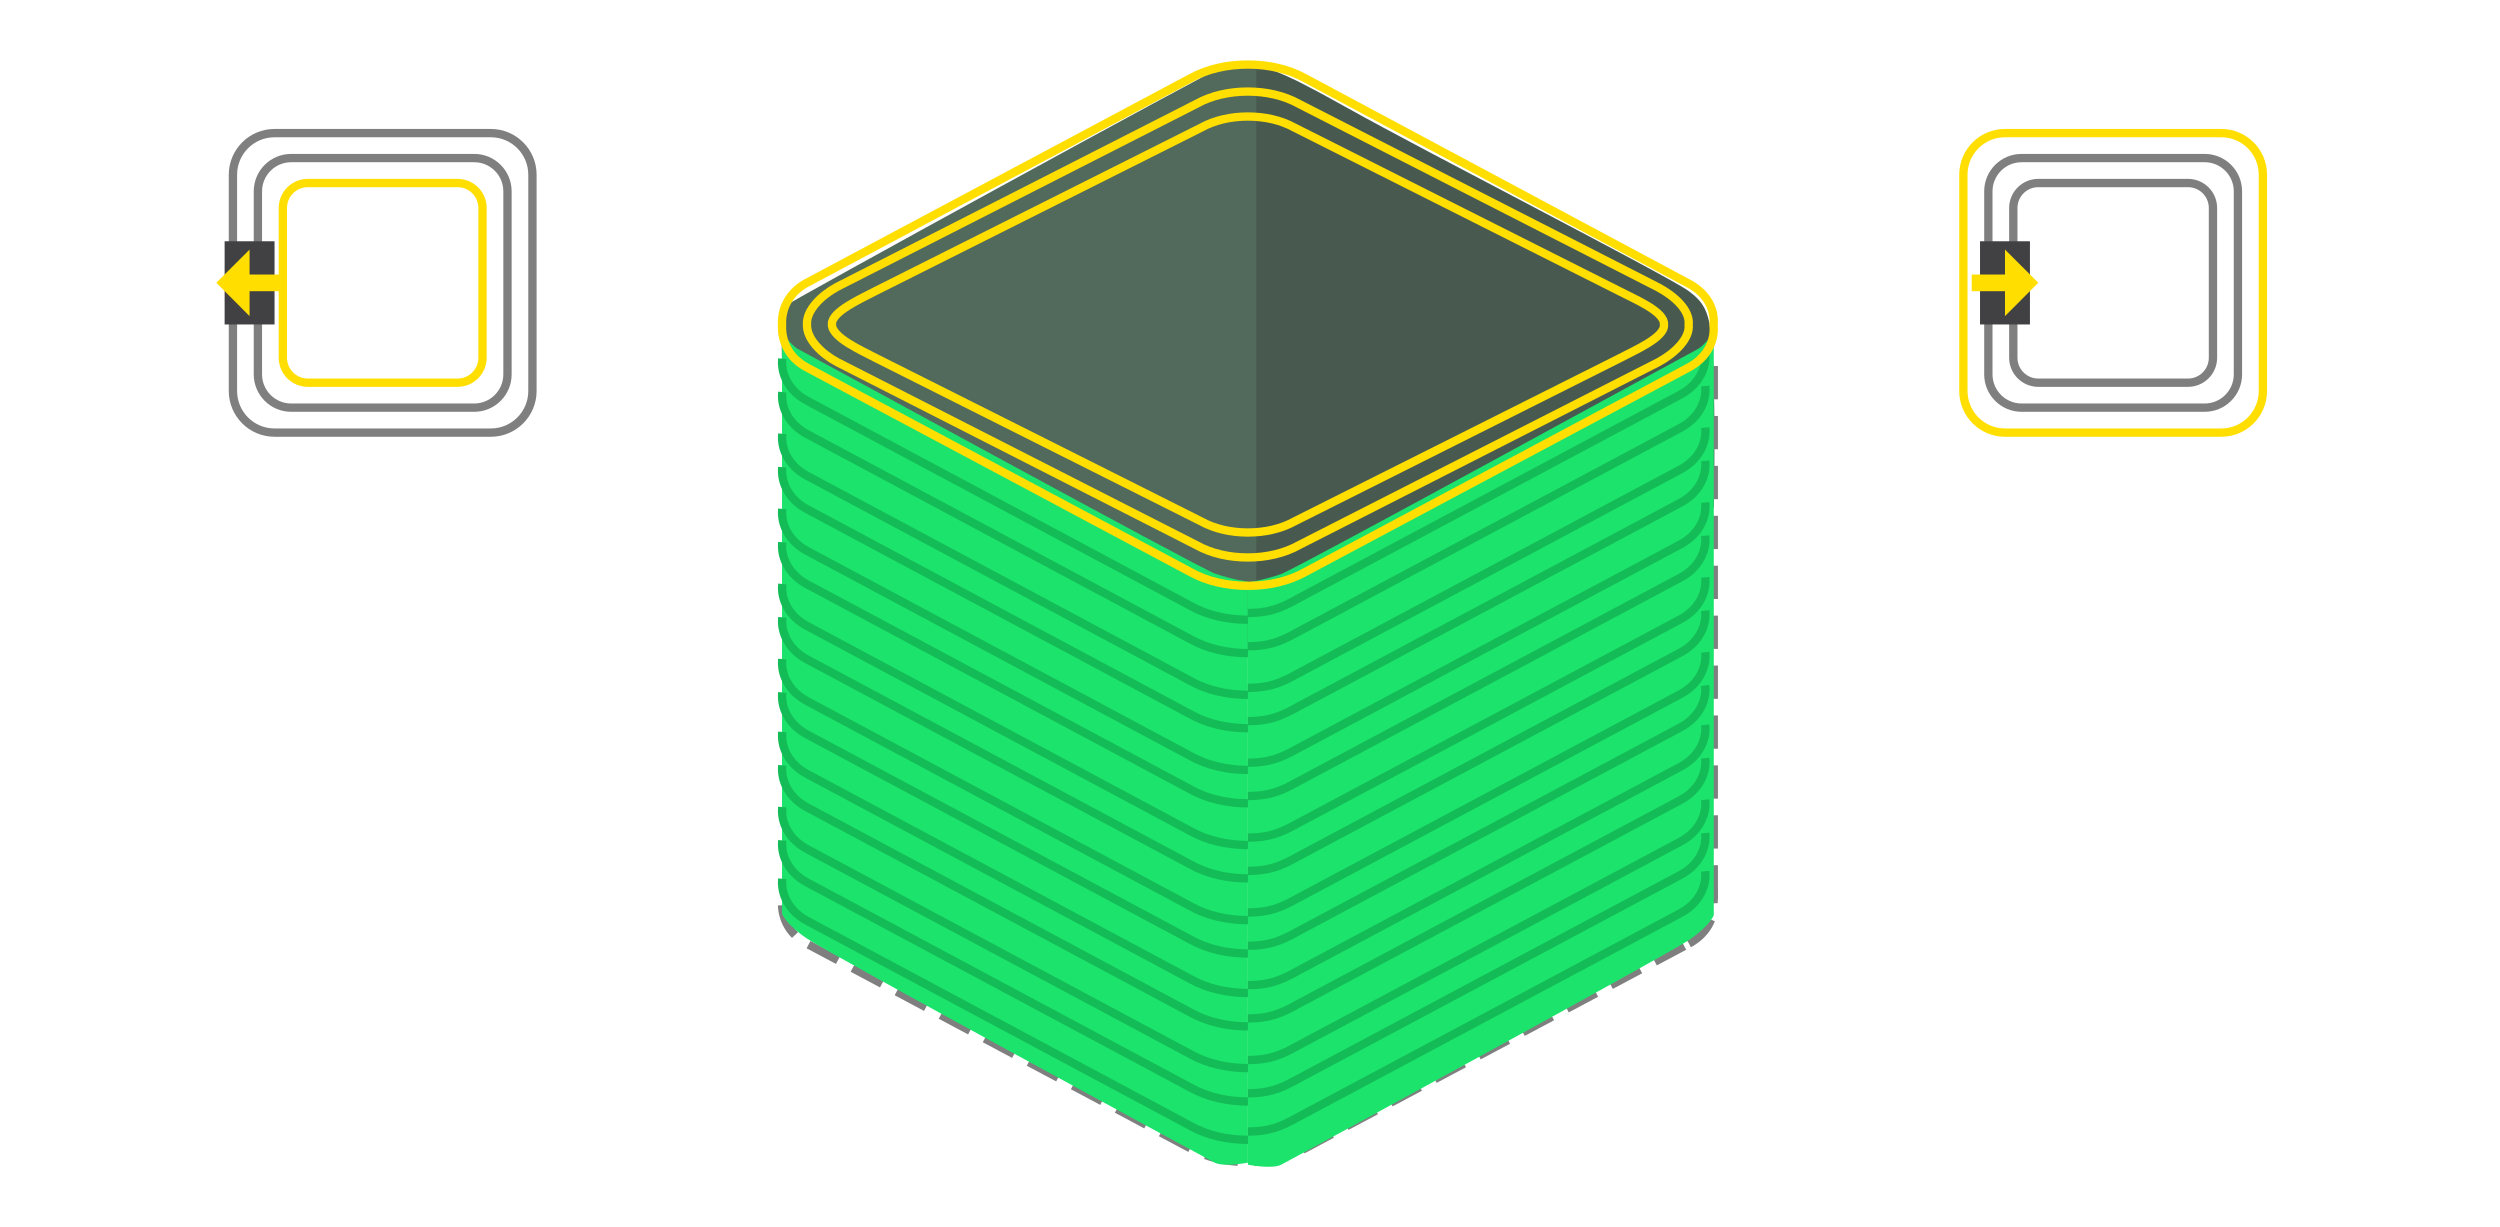 <svg 
 xmlns="http://www.w3.org/2000/svg"
 xmlns:xlink="http://www.w3.org/1999/xlink"
 width="300.5px" height="147.5px">
<path fill-rule="evenodd"  fill="none"
 d="M-0.002,-0.001 L299.998,-0.001 L299.998,146.999 L-0.002,146.999 L-0.002,-0.001 Z"/>
<path fill-rule="evenodd"  fill="rgb(72, 90, 79)"
 d="M148.998,7.999 C151.628,7.692 153.162,8.043 161.999,13.000 C171.117,18.114 200.663,33.245 202.998,34.999 C205.335,36.754 205.817,37.986 205.999,45.999 C206.180,54.013 205.999,60.999 205.999,60.999 L148.998,78.999 L145.999,61.999 C145.999,61.999 146.369,8.306 148.998,7.999 Z"/>
<path fill-rule="evenodd"  fill="rgb(81, 106, 91)"
 d="M93.999,43.999 C93.999,43.999 93.853,37.338 93.999,36.999 C94.144,36.661 146.531,8.000 146.999,7.999 C147.110,7.999 148.230,7.999 149.256,7.999 C150.164,7.999 150.999,7.999 150.999,7.999 L150.999,10.999 L150.999,73.999 L93.999,43.999 Z"/>
<path fill-rule="evenodd"  stroke="rgb(127, 127, 127)" stroke-width="1px" stroke-dasharray="4, 2" stroke-linecap="butt" stroke-linejoin="miter" fill="none"
 d="M203.009,113.419 C205.147,112.270 206.161,110.277 205.968,108.394 C206.175,106.401 205.147,104.517 203.009,103.368 L156.921,78.698 C154.880,77.549 152.436,77.023 149.992,77.023 C147.548,77.023 145.090,77.549 143.048,78.698 L96.960,103.272 C94.822,104.421 93.905,106.414 94.002,108.297 C93.905,110.290 94.822,112.270 96.960,113.419 L143.048,138.006 C145.090,139.155 147.534,139.682 149.992,139.682 C152.436,139.682 154.880,139.155 156.921,138.006 L203.009,113.419 Z"/>
<path fill-rule="evenodd"  stroke="rgb(127, 127, 127)" stroke-width="1px" stroke-dasharray="4, 2" stroke-linecap="butt" stroke-linejoin="miter" fill="none"
 d="M94.997,43.998 L94.997,107.998 "/>
<path fill-rule="evenodd"  stroke="rgb(127, 127, 127)" stroke-width="1px" stroke-dasharray="4, 2" stroke-linecap="butt" stroke-linejoin="miter" fill="none"
 d="M205.997,43.998 L205.997,107.998 "/>
<path fill-rule="evenodd"  stroke="rgb(127, 127, 127)" stroke-width="1px" stroke-dasharray="4, 2" stroke-linecap="butt" stroke-linejoin="miter" fill="none"
 d="M150.997,71.998 L150.997,139.998 "/>
<path fill-rule="evenodd"  fill="rgb(28, 227, 107)"
 d="M149.998,69.999 C149.998,69.999 152.060,69.694 153.998,68.999 C155.936,68.305 203.218,42.372 203.998,41.999 C204.779,41.627 205.998,39.999 205.998,39.999 L205.998,109.999 C205.998,109.999 205.598,111.232 202.998,112.999 C200.399,114.766 155.104,139.436 153.998,139.999 C152.893,140.563 149.998,139.999 149.998,139.999 L149.998,69.999 Z"/>
<path fill-rule="evenodd"  fill="rgb(28, 227, 107)"
 d="M149.998,69.925 C149.998,69.925 147.937,69.619 145.999,68.927 C144.060,68.235 96.779,42.366 95.998,41.994 C95.218,41.623 93.999,39.999 93.999,39.999 L93.999,109.825 C93.999,109.825 94.399,111.055 96.999,112.817 C99.598,114.580 144.893,139.188 145.999,139.750 C147.104,140.312 149.998,139.750 149.998,139.750 L149.998,69.925 Z"/>
<path fill-rule="evenodd"  stroke="rgb(20, 188, 87)" stroke-width="1px" stroke-linecap="butt" stroke-linejoin="miter" fill="none"
 d="M149.992,136.011 C152.436,136.011 153.880,135.485 155.921,134.336 L202.010,109.749 C204.148,108.600 205.161,106.606 204.968,104.724 "/>
<path fill-rule="evenodd"  stroke="rgb(20, 188, 87)" stroke-width="1px" stroke-linecap="butt" stroke-linejoin="miter" fill="none"
 d="M149.992,131.416 C152.436,131.416 153.880,130.890 155.921,129.740 L202.010,105.154 C204.148,104.005 205.161,102.011 204.968,100.129 "/>
<path fill-rule="evenodd"  stroke="rgb(20, 188, 87)" stroke-width="1px" stroke-linecap="butt" stroke-linejoin="miter" fill="none"
 d="M149.992,127.416 C152.436,127.416 153.880,126.890 155.921,125.741 L202.010,101.154 C204.148,100.005 205.161,98.011 204.968,96.129 "/>
<path fill-rule="evenodd"  stroke="rgb(20, 188, 87)" stroke-width="1px" stroke-linecap="butt" stroke-linejoin="miter" fill="none"
 d="M149.992,122.416 C152.436,122.416 153.880,121.890 155.921,120.741 L202.010,96.154 C204.148,95.005 205.161,93.011 204.968,91.129 "/>
<path fill-rule="evenodd"  stroke="rgb(20, 188, 87)" stroke-width="1px" stroke-linecap="butt" stroke-linejoin="miter" fill="none"
 d="M149.992,118.416 C152.436,118.416 153.880,117.890 155.921,116.741 L202.010,92.154 C204.148,91.005 205.161,89.011 204.968,87.129 "/>
<path fill-rule="evenodd"  stroke="rgb(20, 188, 87)" stroke-width="1px" stroke-linecap="butt" stroke-linejoin="miter" fill="none"
 d="M149.992,113.681 C152.436,113.681 153.880,113.156 155.921,112.007 L202.010,87.419 C204.148,86.271 205.161,84.277 204.968,82.394 "/>
<path fill-rule="evenodd"  stroke="rgb(20, 188, 87)" stroke-width="1px" stroke-linecap="butt" stroke-linejoin="miter" fill="none"
 d="M149.992,109.682 C152.436,109.682 153.880,109.156 155.921,108.006 L202.010,83.420 C204.148,82.270 205.161,80.277 204.968,78.394 "/>
<path fill-rule="evenodd"  stroke="rgb(20, 188, 87)" stroke-width="1px" stroke-linecap="butt" stroke-linejoin="miter" fill="none"
 d="M149.992,104.682 C152.436,104.682 153.880,104.156 155.921,103.006 L202.010,78.420 C204.148,77.271 205.161,75.277 204.968,73.395 "/>
<path fill-rule="evenodd"  stroke="rgb(20, 188, 87)" stroke-width="1px" stroke-linecap="butt" stroke-linejoin="miter" fill="none"
 d="M149.992,100.681 C152.436,100.681 153.880,100.156 155.921,99.006 L202.010,74.420 C204.148,73.270 205.161,71.277 204.968,69.394 "/>
<path fill-rule="evenodd"  stroke="rgb(20, 188, 87)" stroke-width="1px" stroke-linecap="butt" stroke-linejoin="miter" fill="none"
 d="M149.992,95.682 C152.436,95.682 153.880,95.155 155.921,94.007 L202.010,69.420 C204.148,68.270 205.161,66.277 204.968,64.394 "/>
<path fill-rule="evenodd"  stroke="rgb(20, 188, 87)" stroke-width="1px" stroke-linecap="butt" stroke-linejoin="miter" fill="none"
 d="M149.992,91.681 C152.436,91.681 153.880,91.156 155.921,90.006 L202.010,65.420 C204.148,64.271 205.161,62.277 204.968,60.394 "/>
<path fill-rule="evenodd"  stroke="rgb(20, 188, 87)" stroke-width="1px" stroke-linecap="butt" stroke-linejoin="miter" fill="none"
 d="M149.992,86.681 C152.436,86.681 153.880,86.156 155.921,85.006 L202.010,60.419 C204.148,59.271 205.161,57.277 204.968,55.394 "/>
<path fill-rule="evenodd"  stroke="rgb(20, 188, 87)" stroke-width="1px" stroke-linecap="butt" stroke-linejoin="miter" fill="none"
 d="M149.992,82.682 C152.436,82.682 153.880,82.156 155.921,81.006 L202.010,56.419 C204.148,55.270 205.161,53.277 204.968,51.394 "/>
<path fill-rule="evenodd"  stroke="rgb(20, 188, 87)" stroke-width="1px" stroke-linecap="butt" stroke-linejoin="miter" fill="none"
 d="M149.992,77.682 C152.436,77.682 153.880,77.156 155.921,76.006 L202.010,51.420 C204.148,50.271 205.161,48.277 204.968,46.395 "/>
<path fill-rule="evenodd"  stroke="rgb(20, 188, 87)" stroke-width="1px" stroke-linecap="butt" stroke-linejoin="miter" fill="none"
 d="M149.992,73.681 C152.436,73.681 153.880,73.156 155.921,72.006 L202.010,47.420 C204.148,46.270 205.161,44.277 204.968,42.394 "/>
<path fill-rule="evenodd"  stroke="rgb(20, 188, 87)" stroke-width="1px" stroke-linecap="butt" stroke-linejoin="miter" fill="none"
 d="M150.004,137.008 C147.561,137.008 145.116,136.480 143.076,135.328 L96.987,110.668 C94.849,109.515 93.835,107.516 94.029,105.628 "/>
<path fill-rule="evenodd"  stroke="rgb(20, 188, 87)" stroke-width="1px" stroke-linecap="butt" stroke-linejoin="miter" fill="none"
 d="M150.004,132.399 C147.561,132.399 145.116,131.872 143.076,130.719 L96.987,106.059 C94.849,104.907 93.835,102.907 94.029,101.019 "/>
<path fill-rule="evenodd"  stroke="rgb(20, 188, 87)" stroke-width="1px" stroke-linecap="butt" stroke-linejoin="miter" fill="none"
 d="M150.004,128.387 C147.561,128.387 145.116,127.860 143.076,126.707 L96.987,102.047 C94.849,100.895 93.835,98.895 94.029,97.007 "/>
<path fill-rule="evenodd"  stroke="rgb(20, 188, 87)" stroke-width="1px" stroke-linecap="butt" stroke-linejoin="miter" fill="none"
 d="M150.004,123.372 C147.561,123.372 145.116,122.845 143.076,121.692 L96.987,97.032 C94.849,95.880 93.835,93.881 94.029,91.992 "/>
<path fill-rule="evenodd"  stroke="rgb(20, 188, 87)" stroke-width="1px" stroke-linecap="butt" stroke-linejoin="miter" fill="none"
 d="M150.004,119.360 C147.561,119.360 145.116,118.833 143.076,117.680 L96.987,93.021 C94.849,91.868 93.835,89.869 94.029,87.980 "/>
<path fill-rule="evenodd"  stroke="rgb(20, 188, 87)" stroke-width="1px" stroke-linecap="butt" stroke-linejoin="miter" fill="none"
 d="M150.004,114.612 C147.561,114.612 145.116,114.085 143.076,112.932 L96.987,88.272 C94.849,87.120 93.835,85.120 94.029,83.232 "/>
<path fill-rule="evenodd"  stroke="rgb(20, 188, 87)" stroke-width="1px" stroke-linecap="butt" stroke-linejoin="miter" fill="none"
 d="M150.004,110.600 C147.561,110.600 145.116,110.073 143.076,108.920 L96.987,84.261 C94.849,83.108 93.835,81.108 94.029,79.220 "/>
<path fill-rule="evenodd"  stroke="rgb(20, 188, 87)" stroke-width="1px" stroke-linecap="butt" stroke-linejoin="miter" fill="none"
 d="M150.004,105.586 C147.561,105.586 145.116,105.058 143.076,103.905 L96.987,79.246 C94.849,78.093 93.835,76.094 94.029,74.206 "/>
<path fill-rule="evenodd"  stroke="rgb(20, 188, 87)" stroke-width="1px" stroke-linecap="butt" stroke-linejoin="miter" fill="none"
 d="M150.004,101.574 C147.561,101.574 145.116,101.046 143.076,99.893 L96.987,75.234 C94.849,74.081 93.835,72.082 94.029,70.194 "/>
<path fill-rule="evenodd"  stroke="rgb(20, 188, 87)" stroke-width="1px" stroke-linecap="butt" stroke-linejoin="miter" fill="none"
 d="M150.004,96.559 C147.561,96.559 145.116,96.031 143.076,94.879 L96.987,70.219 C94.849,69.066 93.835,67.067 94.029,65.179 "/>
<path fill-rule="evenodd"  stroke="rgb(20, 188, 87)" stroke-width="1px" stroke-linecap="butt" stroke-linejoin="miter" fill="none"
 d="M150.004,92.547 C147.561,92.547 145.116,92.020 143.076,90.867 L96.987,66.207 C94.849,65.055 93.835,63.055 94.029,61.167 "/>
<path fill-rule="evenodd"  stroke="rgb(20, 188, 87)" stroke-width="1px" stroke-linecap="butt" stroke-linejoin="miter" fill="none"
 d="M150.004,87.532 C147.561,87.532 145.116,87.005 143.076,85.852 L96.987,61.192 C94.849,60.040 93.835,58.040 94.029,56.152 "/>
<path fill-rule="evenodd"  stroke="rgb(20, 188, 87)" stroke-width="1px" stroke-linecap="butt" stroke-linejoin="miter" fill="none"
 d="M150.004,83.520 C147.561,83.520 145.116,82.993 143.076,81.840 L96.987,57.180 C94.849,56.028 93.835,54.028 94.029,52.140 "/>
<path fill-rule="evenodd"  stroke="rgb(20, 188, 87)" stroke-width="1px" stroke-linecap="butt" stroke-linejoin="miter" fill="none"
 d="M150.004,78.506 C147.561,78.506 145.116,77.978 143.076,76.825 L96.987,52.166 C94.849,51.013 93.835,49.014 94.029,47.125 "/>
<path fill-rule="evenodd"  stroke="rgb(20, 188, 87)" stroke-width="1px" stroke-linecap="butt" stroke-linejoin="miter" fill="none"
 d="M150.004,74.494 C147.561,74.494 145.116,73.966 143.076,72.813 L96.987,48.154 C94.849,47.001 93.835,45.002 94.029,43.114 "/>
<path fill-rule="evenodd"  stroke="rgb(255, 222, 0)" stroke-width="1px" stroke-linecap="butt" stroke-linejoin="miter" fill="none"
 d="M203.009,44.154 C205.147,43.004 206.161,41.011 205.968,39.128 C206.175,37.135 205.147,35.251 203.009,34.102 L156.921,9.432 C154.880,8.283 152.436,7.757 149.992,7.757 C147.548,7.757 145.090,8.283 143.048,9.432 L96.960,34.006 C94.822,35.155 93.905,37.149 94.002,39.031 C93.905,41.024 94.822,43.004 96.960,44.154 L143.048,68.740 C145.090,69.890 147.534,70.416 149.992,70.416 C152.436,70.416 154.880,69.890 156.921,68.740 L203.009,44.154 Z"/>
<path fill-rule="evenodd"  stroke="rgb(255, 222, 0)" stroke-width="1px" stroke-linecap="butt" stroke-linejoin="miter" fill="none"
 d="M199.331,43.536 C201.243,42.509 203.149,40.728 202.976,39.044 C203.162,37.263 201.243,35.579 199.331,34.552 L156.172,12.504 C154.349,11.476 152.164,11.006 149.981,11.006 C147.796,11.006 145.600,11.476 143.776,12.504 L100.645,34.467 C98.734,35.494 96.915,37.275 97.001,38.958 C96.915,40.739 98.734,42.509 100.645,43.536 L143.776,65.511 C145.600,66.538 147.784,67.008 149.981,67.008 C152.164,67.008 154.349,66.538 156.172,65.511 L199.331,43.536 Z"/>
<path fill-rule="evenodd"  stroke="rgb(255, 222, 0)" stroke-width="1px" stroke-linecap="butt" stroke-linejoin="miter" fill="none"
 d="M194.705,43.050 C196.436,42.133 200.163,40.542 200.006,39.040 C200.174,37.449 196.436,35.946 194.705,35.029 L155.606,15.343 C153.954,14.425 151.975,14.006 149.997,14.006 C148.018,14.006 146.028,14.425 144.375,15.343 L105.302,34.952 C103.570,35.869 99.922,37.460 100.001,38.962 C99.922,40.553 103.570,42.133 105.302,43.050 L144.375,62.671 C146.028,63.587 148.006,64.007 149.997,64.007 C151.975,64.007 153.954,63.587 155.606,62.671 L194.705,43.050 Z"/>
<path fill-rule="evenodd"  stroke="rgb(127, 127, 127)" stroke-width="1px" stroke-linecap="butt" stroke-linejoin="miter" fill="none"
 d="M32.999,16.000 L59.000,16.000 C61.761,16.000 63.999,18.238 63.999,21.000 L63.999,47.000 C63.999,49.761 61.761,52.000 59.000,52.000 L32.999,52.000 C30.238,52.000 27.999,49.761 27.999,47.000 L27.999,21.000 C27.999,18.238 30.238,16.000 32.999,16.000 Z"/>
<path fill-rule="evenodd"  stroke="rgb(127, 127, 127)" stroke-width="1px" stroke-linecap="butt" stroke-linejoin="miter" fill="none"
 d="M35.000,19.000 L57.000,19.000 C59.209,19.000 61.000,20.791 61.000,23.000 L61.000,45.000 C61.000,47.209 59.209,49.000 57.000,49.000 L35.000,49.000 C32.790,49.000 30.999,47.209 30.999,45.000 L30.999,23.000 C30.999,20.791 32.790,19.000 35.000,19.000 Z"/>
<path fill-rule="evenodd"  stroke="rgb(255, 222, 0)" stroke-width="1px" stroke-linecap="butt" stroke-linejoin="miter" fill="none"
 d="M37.000,22.000 L54.999,22.000 C56.656,22.000 57.999,23.343 57.999,25.000 L57.999,43.000 C57.999,44.657 56.656,46.000 54.999,46.000 L37.000,46.000 C35.343,46.000 34.000,44.657 34.000,43.000 L34.000,25.000 C34.000,23.343 35.343,22.000 37.000,22.000 Z"/>
<path fill-rule="evenodd"  fill="rgb(65, 65, 67)"
 d="M26.999,29.000 L32.999,29.000 L32.999,39.000 L26.999,39.000 L26.999,29.000 Z"/>
<path fill-rule="evenodd"  fill="rgb(255, 222, 0)"
 d="M29.999,30.000 L29.999,33.000 L34.000,33.000 L34.000,35.000 L29.999,35.000 L29.999,38.000 L26.000,33.986 L29.999,30.000 Z"/>
<path fill-rule="evenodd"  stroke="rgb(255, 222, 0)" stroke-width="1px" stroke-linecap="butt" stroke-linejoin="miter" fill="none"
 d="M240.999,16.000 L266.999,16.000 C269.761,16.000 272.000,18.238 272.000,21.000 L272.000,47.000 C272.000,49.761 269.761,52.000 266.999,52.000 L240.999,52.000 C238.238,52.000 235.999,49.761 235.999,47.000 L235.999,21.000 C235.999,18.238 238.238,16.000 240.999,16.000 Z"/>
<path fill-rule="evenodd"  stroke="rgb(127, 127, 127)" stroke-width="1px" stroke-linecap="butt" stroke-linejoin="miter" fill="none"
 d="M242.999,19.000 L264.999,19.000 C267.209,19.000 268.999,20.791 268.999,23.000 L268.999,45.000 C268.999,47.209 267.209,49.000 264.999,49.000 L242.999,49.000 C240.790,49.000 239.000,47.209 239.000,45.000 L239.000,23.000 C239.000,20.791 240.790,19.000 242.999,19.000 Z"/>
<path fill-rule="evenodd"  stroke="rgb(127, 127, 127)" stroke-width="1px" stroke-linecap="butt" stroke-linejoin="miter" fill="none"
 d="M245.000,22.000 L262.999,22.000 C264.656,22.000 265.999,23.343 265.999,25.000 L265.999,43.000 C265.999,44.657 264.656,46.000 262.999,46.000 L245.000,46.000 C243.343,46.000 241.999,44.657 241.999,43.000 L241.999,25.000 C241.999,23.343 243.343,22.000 245.000,22.000 Z"/>
<path fill-rule="evenodd"  fill="rgb(65, 65, 67)"
 d="M237.999,29.000 L243.999,29.000 L243.999,39.000 L237.999,39.000 L237.999,29.000 Z"/>
<path fill-rule="evenodd"  fill="rgb(255, 222, 0)"
 d="M240.999,30.000 L240.999,33.000 L236.999,33.000 L236.999,35.000 L240.999,35.000 L240.999,38.000 L245.000,33.986 L240.999,30.000 Z"/>
</svg>
